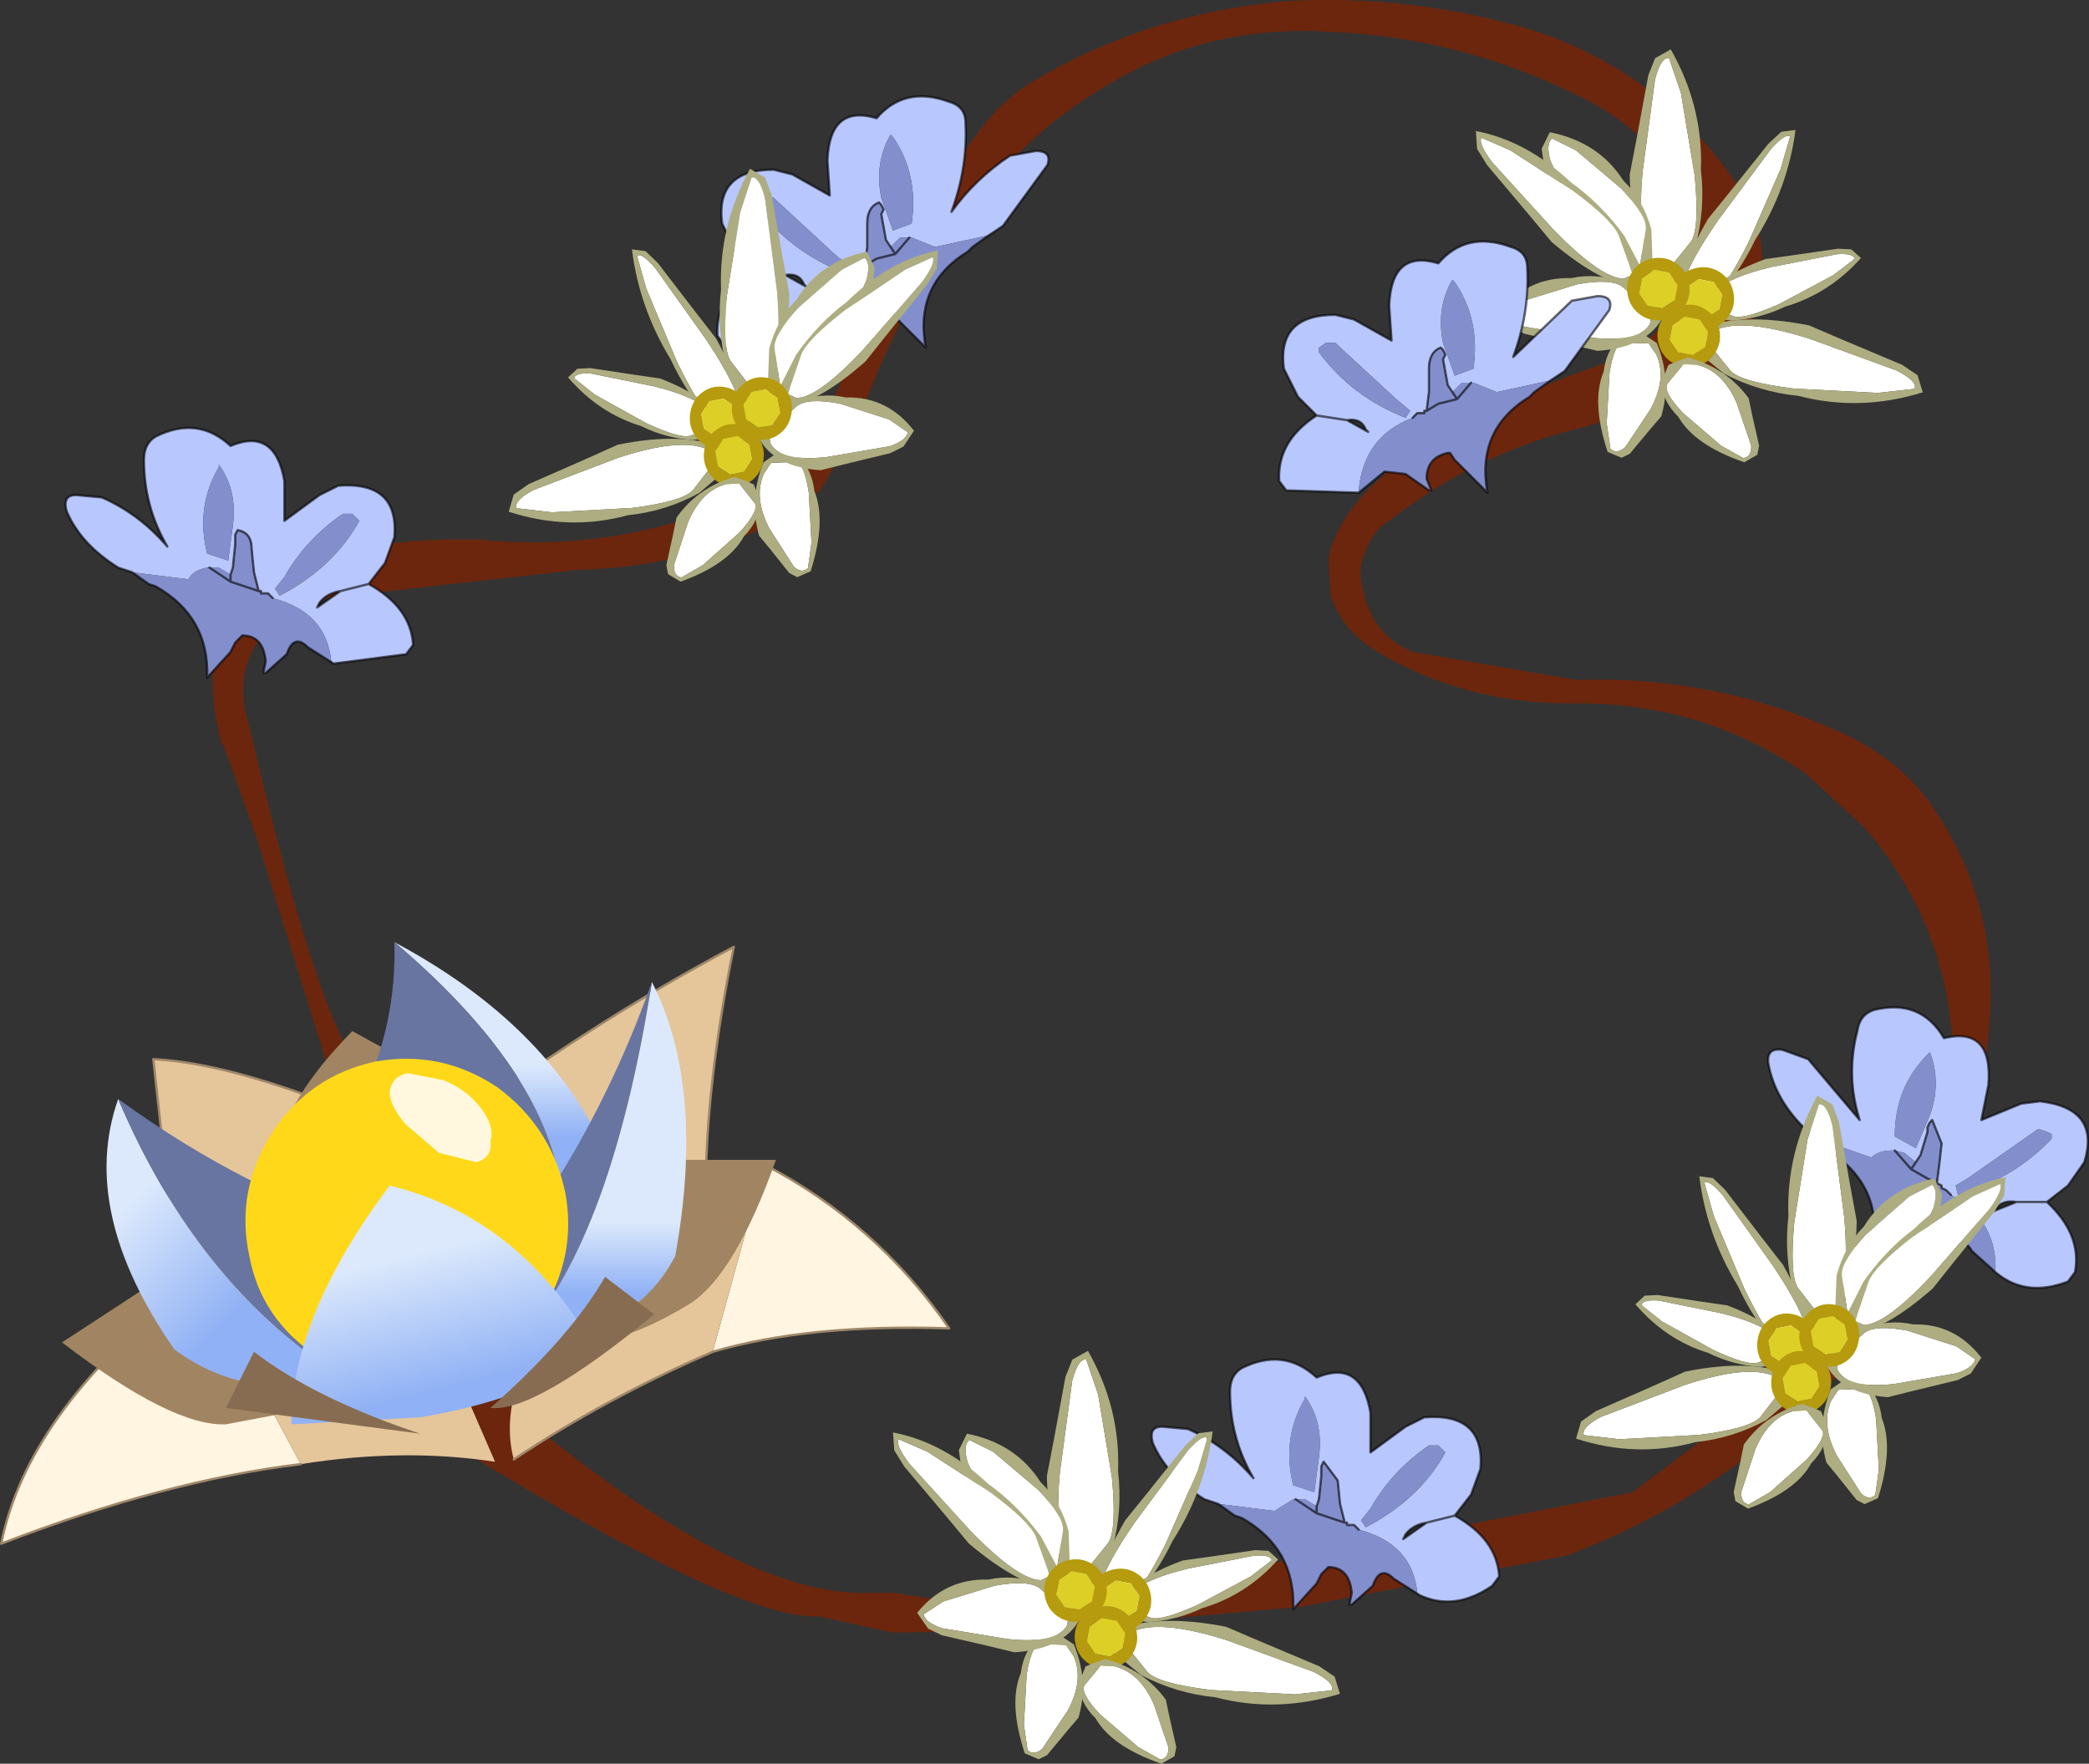 <svg viewBox="0 0 44.624 37.675" xmlns="http://www.w3.org/2000/svg" xmlns:xlink="http://www.w3.org/1999/xlink"><rect x="0" y="0" width="44.624" height="37.675" fill="#333333" stroke="none"/><g transform="translate(-2.775 -5.675)"><use transform="translate(2.8 5.7)" width="44.55" height="34.9" xlink:href="#a"/><use transform="matrix(-.198 .301 .298 .196 28.247 35.967)" width="13.35" height="3.2" xlink:href="#b"/><use transform="matrix(-.022 .375 .495 .029 25.297 34.488)" width="13.35" height="3.2" xlink:href="#b"/><use transform="matrix(-.262 .072 .095 .345 29.94 38.486)" width="13.35" height="3.2" xlink:href="#b"/><use transform="matrix(.141 .234 .386 -.343 22.871 36.797)" width="13.35" height="3.2" xlink:href="#b"/><use transform="matrix(-.362 -.102 -.134 .477 31.592 41.164)" width="13.35" height="3.2" xlink:href="#b"/><use transform="matrix(.259 .252 .178 -.376 21.593 36.818)" width="13.35" height="3.2" xlink:href="#b"/><use transform="matrix(.08 -.173 -.391 -.34 25.233 43.621)" width="13.35" height="3.2" xlink:href="#b"/><use transform="matrix(.259 .015 -.14 -.507 22.57 40.861)" width="13.35" height="3.2" xlink:href="#b"/><use transform="matrix(-.273 .414 .414 .273 26.509 38.923)" width="2.7" height="2.7" xlink:href="#c"/><use transform="matrix(-.273 .414 .414 .273 25.559 38.723)" width="2.7" height="2.7" xlink:href="#c"/><use transform="matrix(-.273 .414 .414 .273 26.209 39.723)" width="2.7" height="2.7" xlink:href="#c"/><use transform="matrix(-.088 -.168 -.506 .104 28.317 43.199)" width="13.35" height="3.2" xlink:href="#b"/><use transform="matrix(-.198 .301 .298 .196 40.697 8.167)" width="13.35" height="3.2" xlink:href="#b"/><use transform="matrix(-.022 .375 .495 .029 37.747 6.688)" width="13.35" height="3.2" xlink:href="#b"/><use transform="matrix(-.262 .072 .095 .345 42.39 10.686)" width="13.35" height="3.2" xlink:href="#b"/><use transform="matrix(.141 .234 .386 -.343 35.321 8.997)" width="13.35" height="3.2" xlink:href="#b"/><use transform="matrix(-.362 -.102 -.134 .477 44.042 13.364)" width="13.35" height="3.2" xlink:href="#b"/><use transform="matrix(.259 .252 .178 -.376 34.043 9.018)" width="13.35" height="3.2" xlink:href="#b"/><use transform="matrix(.08 -.173 -.391 -.34 37.683 15.821)" width="13.35" height="3.2" xlink:href="#b"/><use transform="matrix(.259 .015 -.14 -.507 35.02 13.061)" width="13.35" height="3.2" xlink:href="#b"/><use transform="matrix(-.273 .414 .414 .273 38.959 11.123)" width="2.7" height="2.7" xlink:href="#c"/><use transform="matrix(-.273 .414 .414 .273 38.009 10.923)" width="2.7" height="2.7" xlink:href="#c"/><use transform="matrix(-.273 .414 .414 .273 38.659 11.923)" width="2.7" height="2.7" xlink:href="#c"/><use transform="matrix(-.088 -.168 -.506 .104 40.767 15.399)" width="13.35" height="3.2" xlink:href="#b"/><use transform="matrix(.19 .301 -.286 .196 16.689 10.717)" width="13.35" height="3.2" xlink:href="#b"/><use transform="matrix(.021 .375 -.475 .029 19.485 9.238)" width="13.35" height="3.2" xlink:href="#b"/><use transform="matrix(.252 .072 -.091 .345 15.042 13.236)" width="13.35" height="3.2" xlink:href="#b"/><use transform="matrix(-.136 .234 -.37 -.343 21.832 11.547)" width="13.35" height="3.2" xlink:href="#b"/><use transform="matrix(.347 -.102 .128 .477 13.456 15.914)" width="13.35" height="3.2" xlink:href="#b"/><use transform="matrix(-.248 .252 -.171 -.376 23.061 11.568)" width="13.35" height="3.2" xlink:href="#b"/><use transform="matrix(-.077 -.173 .375 -.34 19.548 18.371)" width="13.35" height="3.2" xlink:href="#b"/><use transform="matrix(-.248 .015 .135 -.507 22.103 15.611)" width="13.35" height="3.2" xlink:href="#b"/><use transform="matrix(.262 .414 -.397 .273 18.333 13.673)" width="2.7" height="2.7" xlink:href="#c"/><use transform="matrix(.262 .414 -.397 .273 19.233 13.473)" width="2.7" height="2.7" xlink:href="#c"/><use transform="matrix(.262 .414 -.397 .273 18.633 14.473)" width="2.7" height="2.7" xlink:href="#c"/><use transform="matrix(.085 -.168 .486 .104 16.61 17.949)" width="13.35" height="3.2" xlink:href="#b"/><use transform="matrix(.19 .301 -.286 .196 39.489 30.517)" width="13.35" height="3.2" xlink:href="#b"/><use transform="matrix(.021 .375 -.475 .029 42.285 29.038)" width="13.35" height="3.2" xlink:href="#b"/><use transform="matrix(.252 .072 -.091 .345 37.842 33.036)" width="13.35" height="3.2" xlink:href="#b"/><use transform="matrix(-.136 .234 -.37 -.343 44.632 31.347)" width="13.35" height="3.2" xlink:href="#b"/><use transform="matrix(.347 -.102 .128 .477 36.256 35.714)" width="13.35" height="3.2" xlink:href="#b"/><use transform="matrix(-.248 .252 -.171 -.376 45.861 31.368)" width="13.35" height="3.2" xlink:href="#b"/><use transform="matrix(-.077 -.173 .375 -.34 42.348 38.171)" width="13.35" height="3.2" xlink:href="#b"/><use transform="matrix(-.248 .015 .135 -.507 44.903 35.411)" width="13.35" height="3.2" xlink:href="#b"/><use transform="matrix(.262 .414 -.397 .273 41.133 33.473)" width="2.7" height="2.7" xlink:href="#c"/><use transform="matrix(.262 .414 -.397 .273 42.033 33.273)" width="2.7" height="2.7" xlink:href="#c"/><use transform="matrix(.262 .414 -.397 .273 41.433 34.273)" width="2.7" height="2.7" xlink:href="#c"/><use transform="matrix(.085 -.168 .486 .104 39.41 37.749)" width="13.35" height="3.2" xlink:href="#b"/><use transform="translate(30.1 10.85)" width="7.05" height="5.55" xlink:href="#d"/></g><defs><linearGradient id="e" x1="-819.2" x2="819.2" gradientTransform="matrix(-.001 -.002 .001 -.001 6.9 32.5)" gradientUnits="userSpaceOnUse"><stop stop-color="#90b1f5" offset=".067"/><stop stop-color="#dce9fc" offset="1"/></linearGradient><linearGradient id="f" x1="-819.2" x2="819.2" gradientTransform="matrix(-0 -.001 .002 -0 13.7 29.25)" gradientUnits="userSpaceOnUse"><stop stop-color="#90b1f5" offset=".067"/><stop stop-color="#dce9fc" offset="1"/></linearGradient><linearGradient id="g" x1="-819.2" x2="819.2" gradientTransform="matrix(0 -.001 .002 0 15.65 32.6)" gradientUnits="userSpaceOnUse"><stop stop-color="#90b1f5" offset=".067"/><stop stop-color="#dce9fc" offset="1"/></linearGradient><linearGradient id="h" x1="-819.2" x2="819.2" gradientTransform="matrix(-0 -.002 .004 -.001 12 34)" gradientUnits="userSpaceOnUse"><stop stop-color="#90b1f5" offset=".067"/><stop stop-color="#dce9fc" offset="1"/></linearGradient><g id="a"><path d="M42.05 21.3q1.15.5 1.9 1.45 1.4 1.95 1.35 4.3-.1 2.6-1.2 4.95-1.25 2.55-3.45 4.35-2 1.65-4.4 2.55l-5.7 1.1-5.75.5-2.95.05-1.6-.35q-1.8.1-8.5-4.1-.2-.95.6-1.55 5.85 5.3 9.05 5.15h.5q1.9.4 5.3-.1l10.45-2.05 3.2-2.4q1.7-1.55 3.05-4.15.6-1.15.6-2.5 0-2.95-1.9-5.15l-1.25-1.15q-2.25-1.55-5.05-1.5-2.25 0-4.1-1.1-.75-.45-1-1.2l-.05-.8q.5-2.35 6.15-4.25 1.05-.5 1.55-1.55l.15-.6q-.2-2.4-2.55-3.5-2.55-1.25-5.35-1.35-2.75-.15-5 1.35-1.3.8-2.25 2.05-1.6 1.95-2.5 4.3l-.5 1.15-.55.95-.8.6q-2.05 1.05-4.4 1.1l-5.35.6q-.5.1-.9.4-1.05.7-.85 1.95l.2.8q1.5 6.4 2.55 7.3l-.9-.2-1.6-5.15-.7-1.95-.05-.05q-.25-.95-.15-1.85.15-.95 1.5-1.75T13 17.2q2.95.3 5.65-.9 1.2-.55 1.8-1.8l.8-1.85q.95-2.2 2.35-4.05.55-.8 1.35-1.25 2.4-1.4 5.3-1.65 2.65-.15 5.2.6 2.7.85 4.35 3.2.9 1.25.5 2.7-.35 1.15-1.35 1.7-1.1.55-2.35.9-2.3.55-4.15 2-.35.2-.5.65-.2.4-.05.85.2.95 1.05 1.3l3.5.6q2.95-.1 5.6 1.1" fill="#6c260d" fill-rule="evenodd" transform="translate(-2.8 -5.7)"/><path d="m6.6 33.3.45-.35 2.15 4q-2.9.35-6.4 1.7.55-2.75 3.8-5.35M18 34.55l1.1-4q2.4 1.25 3.95 3.5-3-.1-5.05.5" fill="#fff5e0" fill-rule="evenodd" transform="translate(-2.8 -5.7)"/><path d="m6.6 33.3-.55-5q2.1.1 5.85 1.85 3.25-2.5 6.55-4.25-.6 2.95-.6 5.25l1.25-.6-1.1 4q-2.3 1-4.25 2.3-.4-1.5 1.1-3.5l-3.65-.85-1.5.95 1.05.2 1.6.95 1 2.3q-1.95-.3-4.15.05l-2.15-4-.45.35" fill="#e5c59a" fill-rule="evenodd" transform="translate(-2.8 -5.7)"/><path d="M15.05 25.45q0-2.3.6-5.25-3.3 1.75-6.55 4.25-3.75-1.75-5.85-1.85l.55 5 .45-.35m2.15 4q-2.9.35-6.4 1.7.55-2.75 3.8-5.35M10.95 31.15q1.95-1.3 4.25-2.3 2.05-.6 5.05-.5-1.55-2.25-3.95-3.5" fill="none" stroke="#9e8769" stroke-linecap="round" stroke-linejoin="round" stroke-width=".05"/><path d="M15.9 30.45h3.45q-.85 2.4-1.8 3.05-1.05.65-1.85.8 1.45-2.45.2-3.85m-9.2 2.2q.7 1.8 2.75 3.1l-1.85.35q-1.15.05-3.5-1.75l2.6-1.7m3.6-4.95 3.1 1.7q-2.45.4-4.35 1.8l-.2-.3q-.5-1.2 1.45-3.2" fill="#a18562" fill-rule="evenodd" transform="translate(-2.8 -5.7)"/><path d="M10.1 35.1q-2.05.55-3.6-.6-2.05-2.95-1.2-5.35 1.7 4 4.8 5.95" fill="url(#e)" fill-rule="evenodd" transform="translate(-2.8 -5.7)"/><path d="M5.3 29.15q2.75 2 5.7 2.9 0 2.85-.9 3.05-3.1-1.95-4.8-5.95" fill="#6875a1" fill-rule="evenodd" transform="translate(-2.8 -5.7)"/><path d="M14.8 31.75q.05-2.85-3.6-5.95 3.65 1.95 4.75 5.1-.3.8-1.15.85" fill="url(#f)" fill-rule="evenodd" transform="translate(-2.8 -5.7)"/><path d="M11.2 25.8q3.65 3.1 3.6 5.95l-6.6.3q3.1-2.75 3-6.25" fill="#6875a1" fill-rule="evenodd" transform="translate(-2.8 -5.7)"/><path d="M16.7 26.65q1.15 2.25.5 5.85-.9 1.75-3.25 1.7 1.9-2.15 2.75-7.55" fill="url(#g)" fill-rule="evenodd" transform="translate(-2.8 -5.7)"/><path d="M16.7 26.65q-.85 5.4-2.75 7.55l-1.55-.3q2.85-3.15 4.3-7.25" fill="#6875a1" fill-rule="evenodd" transform="translate(-2.8 -5.7)"/><path d="M14.85 31.15q.25 1.35-.5 2.55-.8 1.25-2.2 1.5-1.4.3-2.6-.55-1.2-.8-1.45-2.15-.3-1.4.5-2.65.8-1.2 2.2-1.5 1.4-.25 2.6.55 1.15.85 1.45 2.25" fill="#ffd919" fill-rule="evenodd" transform="translate(-2.8 -5.7)"/><path d="M13.25 30.05q.05.35-.3.45l-.8-.2-.7-.6q-.35-.4-.35-.7.05-.35.4-.4l.75.15q.5.2.8.6t.2.7" fill="#fff8df" fill-rule="evenodd" transform="translate(-2.8 -5.7)"/><path d="M11.75 35.95 9 36.1q0-2.3 2.1-5.1 2.85.7 4.45 3.6-1.65 1-3.8 1.35" fill="url(#h)" fill-rule="evenodd" transform="translate(-2.8 -5.7)"/><path d="M16.75 33.75q-2.55 2.1-3.5 2 1.7-1.5 2.45-2.8l1.05.8m-9.15 2 .6-1.2q1.3 1 3.55 1.75l-4.15-.55" fill="#886c51" fill-rule="evenodd" transform="translate(-2.8 -5.7)"/><path d="m46.5 29.85-.15-.05h-.05l-1.5 1.05-.25.15.05.2q1.2-.35 2-1.2v-.1l-.1-.05m-4.9.15-.2-.15q-.7-.65-.85-1.45-.05-.35.3-.3l.55.2 1.1 1.3q-.3-.95-.05-1.9.05-.35.35-.45 1-.25 1.5.6 1.05-.25.95 1l-.15.75.85-.35.4-.05q1.3.15.95 1.3l-.35.5-.45.35q.75.7.6 1.5l-.15.2q-.9.35-1.55-.2.05-1.1-.95-1.65l-.1-.1-.1-.05V31l-.1-.05.05-.4.05-.45-.2-.5-.05.05-.05.1v.1l-.15.5-.1.15-.25-.2-.2-.05h-.05q-.3 0-.45.15L41.6 30m2.4-1.85-.05.05q-.7.7-.7 1.75l.45.25.3-.7q.25-.7 0-1.35m1.4 3.35-.05.05.5-.2q-.3-.05-.45.15m.45-.15h.65-.65" fill="#b8c7fe" fill-rule="evenodd" transform="translate(-2.8 -5.7)"/><path d="m46.5 29.85.1.05v.1q-.8.85-2 1.2l-.05-.2.25-.15 1.5-1.05h.05l.15.05m-1.1 3-.5-.45q-.2-.35-.45 0l-.5.3h-.05l.1-.25q.05-.5-.35-.6h-.1l-.25.25-.6.45q.4-1.3-.65-2.15l-.15-.1-.3-.3 1.15.4q.15-.15.45-.15h.05l.2.05.25.2.1-.15.15-.5v-.1l.05-.1.05-.05.2.5-.05.45-.05.4-.2-.1-.35-.2.1-.15-.1.15.35.2.3.15v.05l.1.05.1.1q1 .55.95 1.65m-1.4-4.7q.25.65 0 1.35l-.3.7-.45-.25q0-1.05.7-1.75l.05-.05m-.4 2.5-.35-.4.35.4" fill="#838fcd" fill-rule="evenodd" transform="translate(-2.8 -5.7)"/><path d="m38.8 24.3-.2-.15q-.7-.65-.85-1.45-.05-.35.3-.3l.55.2 1.1 1.3q-.3-.95-.05-1.9.05-.35.35-.45 1-.25 1.5.6 1.05-.25.95 1l-.15.75.85-.35.4-.05q1.3.15.95 1.3l-.35.5-.45.35q.75.7.6 1.5l-.15.2q-.9.35-1.55-.2l-.5-.45q-.2-.35-.45 0l-.5.3m-.05 0 .1-.25q.05-.5-.35-.6h-.1l-.25.25-.6.45q.4-1.3-.65-2.15l-.15-.1-.3-.3m2.1.5.1-.15.15-.5v-.1l.05-.1.05-.05.2.5-.05.45-.05.4.1.05v.05l.1.05.1.1m-.75-.7-.1.15.35.2.2.1m-.9-.7.35.4m1.8.85-.05.05.5-.2q-.3-.05-.45.15m1.1-.15h-.65" fill="none" stroke="#000" stroke-linecap="round" stroke-linejoin="round" stroke-opacity=".6" stroke-width=".05"/><path d="m28.8 37.8-.3-.1q-.8-.5-1.1-1.2-.1-.35.2-.35l.55.05q.8.35 1.4 1.05-.5-.85-.5-1.85 0-.35.25-.5.9-.45 1.6.2.95-.4 1.15.75v.85l.75-.55.4-.2q1.3-.1 1.2 1.1l-.2.55-.35.45q.9.5.95 1.3l-.15.2q-.8.55-1.55.2l-.05-.05q-.1-1.05-1.25-1.35l-.1-.1h-.15v-.05h-.05l-.1-.4-.05-.5-.3-.4-.05.1v.2l-.05.5-.05.15-.25-.15h-.25l-.4.25-1.2-.15m1.85-2.3v.05q-.5.85-.25 1.85l.45.15.1-.75q.1-.75-.3-1.3m2.85 1.05h-.2q-.8.55-1.25 1.35l-.2.25.1.15q1.15-.6 1.7-1.6l-.15-.15m-.25 1.65.6-.15-.6.15q-.3.05-.45.25l-.05.1.5-.35" fill="#b8c7fe" fill-rule="evenodd" transform="translate(-2.8 -5.7)"/><path d="m33.1 39.75-.55-.35q-.3-.3-.45.15l-.45.4h-.05l.05-.25q-.05-.55-.5-.55l-.15.15-.1.2-.5.55q.05-1.3-1.1-1.95l-.15-.05-.35-.25 1.2.15.4-.25h.25l.25.15.05-.15.05-.5V37l.05-.1.3.4.05.5.1.4-.6-.2v-.15.15l.6.2h.05v.05h.15l.1.1q1.15.3 1.25 1.35l.05.05m.4-3.2.15.15q-.55 1-1.7 1.6l-.1-.15.2-.25q.45-.8 1.25-1.35h.2m-2.85-1.05q.4.55.3 1.3l-.1.75-.45-.15q-.25-1 .25-1.85v-.05m.25 2.5-.45-.3.45.3" fill="#838fcd" fill-rule="evenodd" transform="translate(-2.8 -5.7)"/><path d="m26 32.1-.3-.1q-.8-.5-1.1-1.2-.1-.35.2-.35l.55.05q.8.35 1.4 1.05-.5-.85-.5-1.85 0-.35.25-.5.9-.45 1.6.2.95-.4 1.15.75V31l.75-.55.4-.2q1.3-.1 1.2 1.1l-.2.55-.35.45q.9.5.95 1.3l-.15.2q-.8.55-1.55.2l-.55-.35q-.3-.3-.45.15l-.45.4m-.05 0 .05-.25q-.05-.55-.5-.55l-.15.15-.1.2-.5.55q.05-1.3-1.1-1.95l-.15-.05-.35-.25m2.1.05.05-.15.05-.5v-.2l.05-.1.3.4.05.5.1.4h.05v.05h.15l.1.1m-.9-.5v.15l.6.2m-1.05-.5.45.3m2.95.05-.6.15-.5.35.05-.1q.15-.2.45-.25" fill="none" stroke="#000" stroke-linecap="round" stroke-linejoin="round" stroke-opacity=".6" stroke-width=".05"/><path d="M10.3 16.65h-.2q-.8.55-1.25 1.35l-.2.25.1.15q1.15-.6 1.7-1.6l-.15-.15M5.6 17.9l-.3-.1q-.8-.5-1.1-1.2-.1-.35.2-.35l.55.05q.8.35 1.4 1.05-.5-.85-.5-1.85 0-.35.25-.5.9-.45 1.6.2.95-.4 1.15.75v.85l.75-.55.4-.2q1.3-.1 1.2 1.1l-.2.55-.35.45q.9.5.95 1.3l-.15.2-1.55.2-.05-.05q-.1-1.05-1.25-1.35l-.1-.1h-.15v-.05H8.3l-.1-.4-.05-.5q0-.35-.3-.4l-.05.1v.2l-.05.5-.05.15-.25-.15H7.2q-.3.05-.4.25l-1.2-.15m1.85-2.3v.05q-.5.85-.25 1.85l.45.15.1-.75q.1-.75-.3-1.3m2.6 2.7q-.3.05-.45.25l-.05.1.5-.35.6-.15-.6.15" fill="#b8c7fe" fill-rule="evenodd" transform="translate(-2.8 -5.7)"/><path d="m10.3 16.65.15.15q-.55 1-1.7 1.6l-.1-.15.2-.25q.45-.8 1.25-1.35h.2m-.4 3.2-.55-.35q-.3-.3-.45.15l-.45.4H8.4l.05-.25q-.05-.55-.5-.55l-.15.15-.1.2-.5.55q.05-1.3-1.1-1.95l-.15-.05-.35-.25 1.2.15q.1-.2.4-.25h.25l.25.15.05-.15.05-.5v-.2l.05-.1q.3.05.3.4l.05.5.1.4-.6-.2v-.15.15l.6.2h.05v.05h.15l.1.1q1.15.3 1.25 1.35l.05.05M7.45 15.6q.4.55.3 1.3l-.1.75-.45-.15q-.25-1 .25-1.85v-.05m.25 2.5-.45-.3.45.3" fill="#838fcd" fill-rule="evenodd" transform="translate(-2.8 -5.7)"/><path d="m2.8 12.2-.3-.1q-.8-.5-1.1-1.2-.1-.35.2-.35l.55.05q.8.35 1.4 1.05-.5-.85-.5-1.85 0-.35.25-.5.9-.45 1.6.2.95-.4 1.15.75v.85l.75-.55.4-.2q1.3-.1 1.2 1.1l-.2.55-.35.45q.9.5.95 1.3l-.15.2-1.55.2-.55-.35q-.3-.3-.45.15l-.45.4m-.05 0 .05-.25q-.05-.55-.5-.55L5 13.7l-.1.2-.5.55q.05-1.3-1.1-1.95l-.15-.05-.35-.25m2.1.05.05-.15.05-.5v-.2l.05-.1q.3.05.3.4l.05.5.1.4h.05v.05h.15l.1.1m-.9-.5v.15l.6.2m-1.05-.5.45.3m2.35.2-.5.35.05-.1q.15-.2.45-.25l.6-.15" fill="none" stroke="#000" stroke-linecap="round" stroke-linejoin="round" stroke-opacity=".6" stroke-width=".05"/><path d="M19.1 9.9h.2l1.3 1.2.3.25-.1.15q-1.15-.45-1.85-1.4V10l.15-.1m4.8.8.3-.2.95-1.3q.1-.3-.25-.3l-.55.1q-.75.5-1.25 1.2.35-.95.3-1.9 0-.35-.35-.45-.95-.35-1.55.35-1-.3-1.05.9l.05.75-.8-.45-.4-.1q-1.25 0-1.1 1.15l.3.6.4.4q-.85.55-.8 1.4l.15.2 1.55.05v-.05q.1-1.15 1.15-1.55l.1-.1h.15v-.05h.05l.05-.4v-.5q0-.35.25-.45l.05.05.05.1-.05.1.1.55.1.15.2-.2h.25l.5.2 1.15-.25m-2.1-2.15.05.05q.55.8.4 1.85l-.4.15-.25-.7q-.15-.75.2-1.35m-2.25 3q.3-.05.4.2l.05.05-.45-.25-.65-.1.65.1" fill="#b8c7fe" fill-rule="evenodd" transform="translate(-2.8 -5.7)"/><path d="m19.1 9.9-.15.1v.1q.7.95 1.85 1.4l.1-.15-.3-.25-1.3-1.2h-.2m.7 3.2.55-.45q.25-.35.45.05l.5.35h.05l-.1-.25q0-.45.45-.55h.05l.1.15.7.7q-.25-1.35.9-2.05l.1-.1.35-.25-1.15.25-.5-.2H22l-.2.2-.1-.15-.1-.55.05-.1-.05-.1-.05-.05q-.25.1-.25.45v.5l-.05.4.25-.15.4-.1-.1-.15.1.15-.4.1-.25.15h-.05v.05h-.15l-.1.1q-1.05.4-1.15 1.55v.05m2-4.55q-.35.6-.2 1.35l.25.7.4-.15q.15-1.05-.4-1.85l-.05-.05m.1 2.55.3-.35-.3.35" fill="#838fcd" fill-rule="evenodd" transform="translate(-2.8 -5.7)"/><path d="m21.1 5 .3-.2.95-1.3q.1-.3-.25-.3l-.55.1q-.75.5-1.25 1.2.35-.95.3-1.9 0-.35-.35-.45-.95-.35-1.55.35-1-.3-1.05.9l.05.75-.8-.45-.4-.1q-1.25 0-1.1 1.15l.3.6.4.4q-.85.55-.8 1.4l.15.2L17 7.4l.55-.45q.25-.35.45.05l.5.35m.05 0-.1-.25q0-.45.45-.55h.05l.1.15.7.7q-.25-1.35.9-2.05l.1-.1.35-.25m-2.1.25-.1-.15-.1-.55.05-.1-.05-.1-.05-.05q-.25.1-.25.45v.5l-.05.4h-.05v.05h-.15l-.1.1m.85-.55.1.15-.4.1-.25.15m.95-.6-.3.35m-2.35.45.45.25-.05-.05q-.1-.25-.4-.2l-.65-.1" fill="none" stroke="#000" stroke-linecap="round" stroke-linejoin="round" stroke-opacity=".6" stroke-width=".05"/></g><g id="b" fill-rule="evenodd"><path d="m-11.35-.65 5.25-.3q4-.1 5.3.75l.4.5-1.85 1Q-3 1.65-6 1.3l-4.65-.8-1.95-.6q-.05-.35 1.25-.55" fill="#fff" transform="translate(13.1 1.5)"/><path d="m-12.55-.7 1-.25 3.7-.35 2-.2Q-1.8-1.25.25 0l-.2.55-.2.35-1.8.6q-2.2.35-4.4.05-3.6-.05-6.75-1.6l.55-.65m1.2.05q-1.3.2-1.25.55l1.95.6 4.65.8q3 .35 3.75 0L-.4.3l-.4-.5q-1.3-.85-5.3-.75l-5.25.3" fill="#adad81" transform="translate(13.1 1.5)"/></g><g id="c" fill-rule="evenodd"><path d="M-.95-.95q.4-.4.95-.4t.95.4.4.95-.4.95-.95.4-.95-.4-.4-.95.4-.95M.6-.6 0-.85l-.6.25-.25.6.25.6.6.25L.6.6.85 0 .6-.6" fill="#b59b0d" transform="translate(1.35 1.35)"/><path d="m.6-.6.25.6L.6.6 0 .85-.6.6-.85 0l.25-.6.6-.25.6.25" fill="#ddcf26" transform="translate(1.35 1.35)"/></g><g id="d"><path d="m35.9 13.8.3-.2.95-1.3q.1-.3-.25-.3l-.55.1-1.25 1.2q.35-.95.3-1.9 0-.35-.35-.45-.95-.35-1.55.35-1-.3-1.05.9l.05.75-.8-.45-.4-.1q-1.25 0-1.1 1.15l.3.6.4.4q-.85.55-.8 1.4l.15.2 1.55.05v-.05q.1-1.15 1.15-1.55l.1-.1h.15v-.05h.05l.05-.4v-.5q0-.35.25-.45l.05.05.05.1-.05.1.1.55.1.15.2-.2h.25l.5.2 1.15-.25m-2.1-2.15.05.05q.55.8.4 1.85l-.4.15-.25-.7q-.15-.75.2-1.35M31.1 13h.2l1.3 1.2.3.25-.1.15q-1.15-.45-1.85-1.4v-.1l.15-.1m-.2 1.55.65.1-.65-.1m.65.1q.3-.05.4.2l.05.05-.45-.25" fill="#b8c7fe" fill-rule="evenodd" transform="translate(-30.1 -10.85)"/><path d="m31.8 16.2.55-.45.45.05.5.35h.05l-.1-.25q0-.45.45-.55h.05l.1.15.7.7q-.25-1.35.9-2.05l.1-.1.35-.25-1.15.25-.5-.2H34l-.2.2-.1-.15-.1-.55.05-.1-.05-.1-.05-.05q-.25.1-.25.45v.5l-.05.4.25-.15.4-.1-.1-.15.1.15-.4.1-.25.15h-.05v.05h-.15l-.1.1q-1.05.4-1.15 1.55v.05m-.7-3.2-.15.1v.1q.7.95 1.85 1.4l.1-.15-.3-.25-1.3-1.2h-.2m2.7-1.35q-.35.6-.2 1.35l.25.7.4-.15q.15-1.05-.4-1.85l-.05-.05m.1 2.55.3-.35-.3.35" fill="#838fcd" fill-rule="evenodd" transform="translate(-30.1 -10.85)"/><path d="m5.8 2.95.3-.2.95-1.3q.1-.3-.25-.3l-.55.1L5 2.45q.35-.95.3-1.9Q5.3.2 4.95.1 4-.25 3.4.45q-1-.3-1.05.9l.05.75-.8-.45-.4-.1Q-.05 1.55.1 2.7l.3.6.4.4q-.85.55-.8 1.4l.15.2 1.55.05.55-.45.45.05.5.35m.05 0-.1-.25q0-.45.45-.55h.05l.1.15.7.7Q4.2 4 5.35 3.3l.1-.1.35-.25m-2.1.25-.1-.15-.1-.55.05-.1-.05-.1-.05-.05q-.25.1-.25.45v.5l-.05.4H3.1v.05h-.15l-.1.1m.85-.55.1.15-.4.1-.25.15M4.1 3l-.3.35m-2.35.45L.8 3.7m.65.1.45.25L1.85 4q-.1-.25-.4-.2" fill="none" stroke="#000" stroke-linecap="round" stroke-linejoin="round" stroke-opacity=".6" stroke-width=".05"/></g></defs></svg>